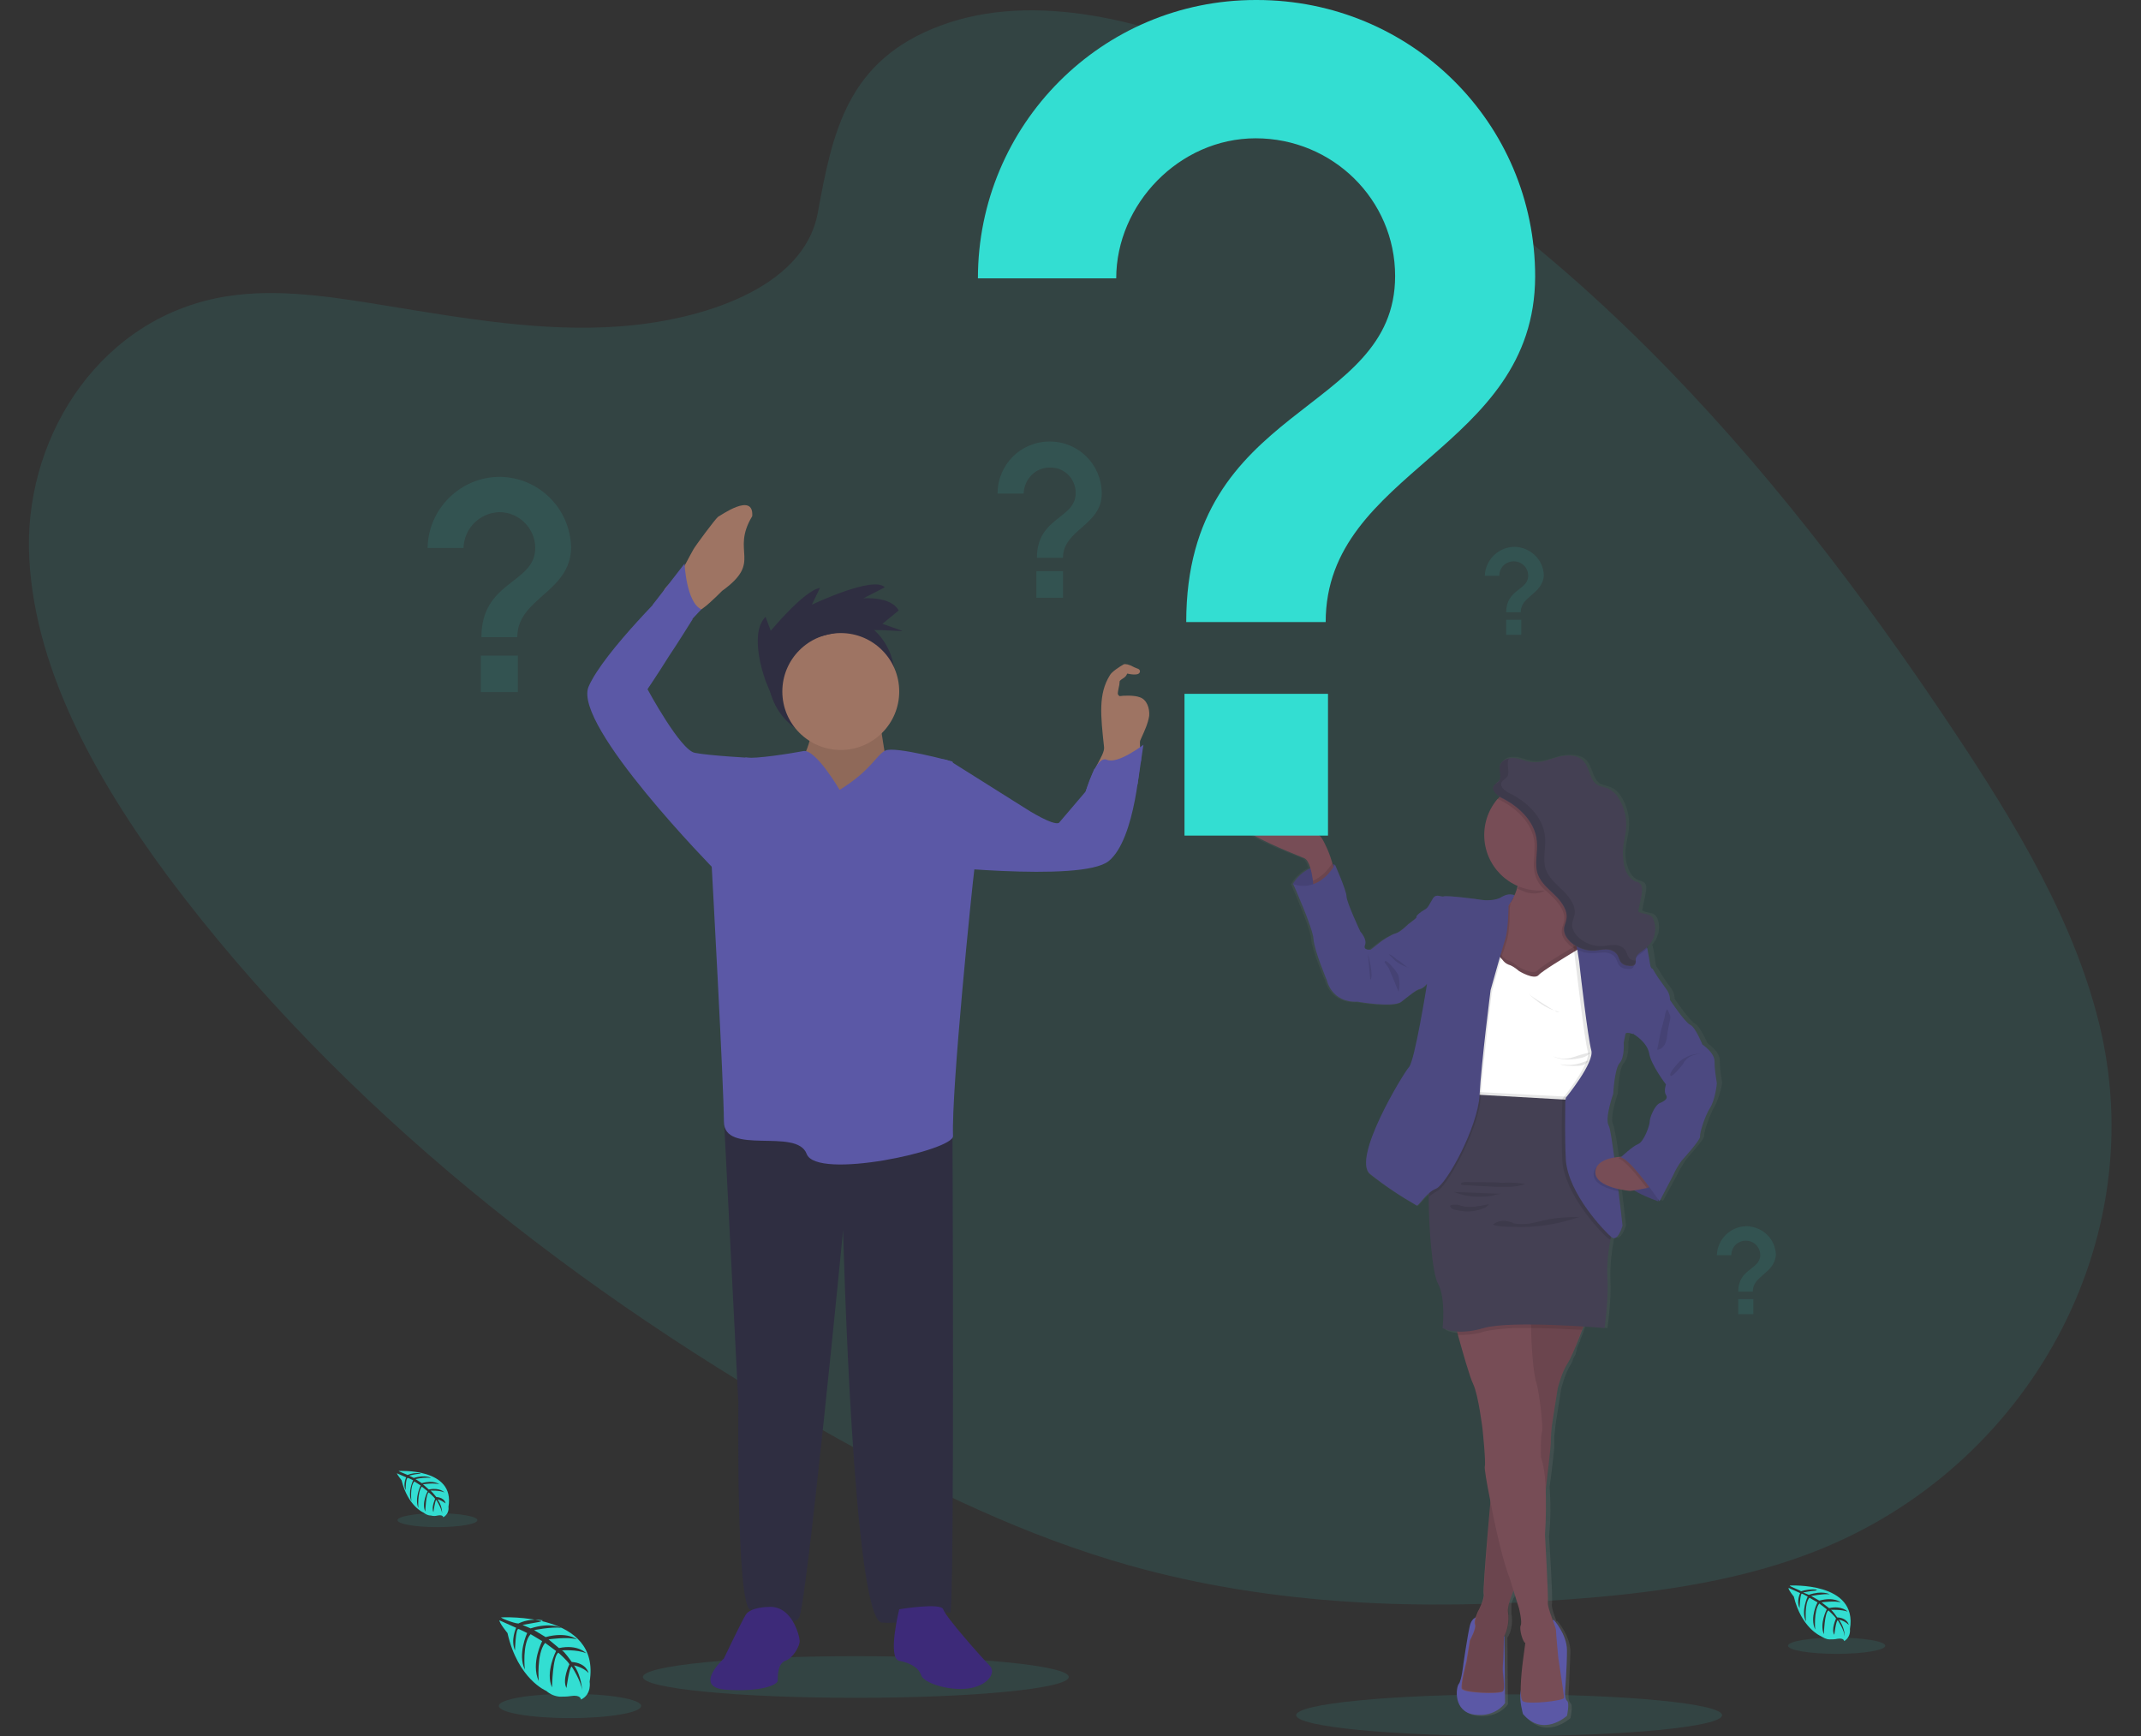 <?xml version="1.0" encoding="utf-8"?>
<!-- Generator: Adobe Illustrator 24.1.2, SVG Export Plug-In . SVG Version: 6.00 Build 0)  -->
<svg version="1.1" id="_x38_69a981d-5394-490d-9104-6940aaebaf2b"
	 xmlns="http://www.w3.org/2000/svg" xmlns:xlink="http://www.w3.org/1999/xlink" x="0px" y="0px" viewBox="0 0 370 300"
	 style="enable-background:new 0 0 370 300;" xml:space="preserve">
<rect x="0" y="0" width="370" height="300" fill="#333333" stroke="none"/>
<style type="text/css">
	.st0{opacity:0.1;fill:#33DED2;enable-background:new    ;}
	.st1{fill:#33DED2;}
	.st2{fill:url(#SVGID_1_);}
	.st3{fill:#4C4981;}
	.st4{opacity:0.1;enable-background:new    ;}
	.st5{fill:#774D56;}
	.st6{fill:#5B58A6;}
	.st7{fill:#FFFFFF;}
	.st8{fill:#444053;}
	.st9{fill:#2F2E41;}
	.st10{fill:#3D2A79;}
	.st11{fill:#9E7463;}
</style>
<ellipse class="st0" cx="147.9" cy="289.8" rx="36.8" ry="3.6"/>
<ellipse class="st0" cx="260.8" cy="296.4" rx="36.8" ry="3.6"/>
<path class="st0" d="M162.6,4.4c16.2-6,35.9-0.8,52.7,6.7c52.9,23.7,91.4,68.8,122,114.7c11.1,16.6,21.6,34,25.8,52.5
	c8.5,37.8-13.7,76.8-51.3,90.5c-12.8,4.7-26.9,6.6-40.9,7.6c-25,1.9-50.9,1.1-75.8-5.9c-17.7-5-34.5-13.1-50.5-22
	c-44.8-24.9-85.8-57.3-115.4-96.8C16.3,134.3,5.4,114.7,5,94.7c-0.3-20,12.7-40.1,34.2-43.5c8.9-1.4,18.2,0.1,27.4,1.6
	c13.5,2.2,27.1,4.6,40.5,3.6c13.8-1,31.7-6.4,34.2-19.5C143.9,22.7,146.4,10.4,162.6,4.4z"/>
<path class="st1" d="M86.6,279.5c0,0,17.3-1,15.3,11.1c0,0,0.4,2.2-1.5,3.1c0,0,0-0.9-1.8-0.6c-0.6,0.1-1.3,0.1-1.9,0.1
	c-0.9-0.1-1.6-0.4-2.3-1l0,0c0,0-4.9-2-6.7-10c0,0-1.4-1.7-1.4-2.2l2.9,1.3c0,0-1,2.1-0.2,3.9c0,0,0.1-3.8,0.6-3.7
	c0.1,0,1.5,0.7,1.5,0.7s-1.7,3.7-0.4,6.3c0,0-0.5-4.5,1-6.1l2,1.2c0,0-2,3.8-0.6,6.9c0,0-0.4-4.7,1.1-6.6l1.9,1.4
	c0,0-1.9,3.7-0.7,6.3c0,0,0.1-5.5,1.1-6c0,0,1.6,1.4,1.9,2c0,0-1.3,2.7-0.5,4.1c0,0,0.5-3.7,0.9-3.7c0,0,1.6,2.4,1.8,4.1
	c0,0-0.1-2.5-1.4-4.3c0,0,1.6,0.3,2.5,1.3c0,0-0.3-1.7-2.9-1.9c0,0-1.3-1.9-1.7-2c0,0,2.6-0.2,4.2,0.5c0,0-1.4-1.6-4.7-0.9l-1.8-1.5
	c0,0,3.4-0.5,4.9,0c0,0-1.7-1.4-5.4-0.4l-2-1.2c0,0,2.9-0.6,4.7-0.4c0,0-1.9-1-5.3,0.1l-1.4-0.6c0,0,2.2-0.4,2.8-0.5
	c0.6-0.1,0.7-0.3,0.7-0.3c-1.4-0.2-2.8-0.1-4.1,0.5C89.6,280.8,86.6,279.7,86.6,279.5z"/>
<ellipse class="st0" cx="98.5" cy="294.8" rx="12.3" ry="2.1"/>
<path class="st1" d="M68.9,254.2c0,0,9.8-0.6,8.6,6.2c0.1,0.7-0.2,1.4-0.9,1.8c0,0,0-0.5-1-0.3c-0.4,0.1-0.7,0.1-1.1,0
	c-0.5,0-0.9-0.2-1.3-0.5l0,0c0,0-2.7-1.1-3.8-5.6c0,0-0.8-1-0.8-1.2l1.6,0.7c0,0-0.6,1.2-0.1,2.2c0,0,0-2.2,0.4-2.1
	c0.1,0,0.9,0.4,0.9,0.4s-1,2.1-0.3,3.6c0,0-0.3-2.5,0.5-3.4l1.1,0.7c0,0-1.1,2.2-0.4,3.9c0,0-0.2-2.7,0.6-3.7l1,0.8
	c0,0-1.1,2.1-0.4,3.5c0,0,0.1-3.1,0.6-3.3c0,0,0.9,0.8,1.1,1.1c0,0-0.7,1.5-0.3,2.3c0,0,0.3-2.1,0.5-2.1c0,0,0.9,1.4,1,2.3
	c0-0.9-0.3-1.7-0.8-2.4c0.5,0.1,1,0.4,1.4,0.7c0,0-0.1-1-1.6-1.1c0,0-0.8-1-1-1.1c0,0,1.5-0.1,2.4,0.3c0,0-0.8-0.9-2.7-0.5l-1-0.9
	c0,0,1.9-0.3,2.8,0c0,0-0.9-0.8-3-0.2l-1.1-0.7c0.9-0.2,1.8-0.3,2.7-0.2c0,0-1-0.6-3,0l-0.8-0.4c0,0,1.2-0.3,1.6-0.3
	c0.4,0,0.4-0.1,0.4-0.1c-0.8-0.1-1.6,0-2.3,0.3C70.6,254.9,68.9,254.3,68.9,254.2z"/>
<ellipse class="st0" cx="75.6" cy="262.7" rx="6.9" ry="1.2"/>
<path class="st1" d="M309.3,274c0,0,11.8-0.7,10.4,7.5c0.1,0.9-0.3,1.7-1,2.1c0,0,0-0.6-1.2-0.4c-0.4,0.1-0.9,0.1-1.3,0.1
	c-0.6,0-1.1-0.3-1.6-0.6l0,0c0,0-3.3-1.4-4.6-6.8c0,0-1-1.2-0.9-1.5l2,0.9c0,0-0.7,1.4-0.1,2.6c0,0,0.1-2.6,0.4-2.5
	c0.1,0,1,0.5,1,0.5s-1.2,2.5-0.3,4.3c0,0-0.3-3.1,0.6-4.1l1.4,0.8c0,0-1.4,2.6-0.4,4.7c0,0-0.3-3.2,0.7-4.5l1.3,1
	c0,0-1.3,2.5-0.5,4.3c0,0,0.1-3.8,0.8-4.1c0,0,1.1,1,1.3,1.4c0,0-0.9,1.9-0.3,2.8c0,0,0.3-2.5,0.6-2.5c0,0,1.1,1.6,1.2,2.8
	c0-1-0.4-2.1-1-2.9c0.6,0.1,1.2,0.4,1.7,0.9c0,0-0.2-1.2-2-1.3c0,0-0.9-1.3-1.1-1.3c0,0,1.8-0.1,2.9,0.3c0,0-1-1.1-3.2-0.6l-1.3-1
	c0,0,2.3-0.3,3.3,0c0,0-1.1-1-3.7-0.3l-1.4-0.8c0,0,2-0.4,3.2-0.3c0,0-1.3-0.7-3.6,0.1l-1-0.4c0,0,1.5-0.3,1.9-0.3s0.5-0.2,0.5-0.2
	c-0.9-0.1-1.9,0-2.8,0.3C311.4,274.9,309.3,274.2,309.3,274z"/>
<ellipse class="st0" cx="317.4" cy="284.4" rx="8.4" ry="1.4"/>
<linearGradient id="SVGID_1_" gradientUnits="userSpaceOnUse" x1="353.029" y1="550.183" x2="353.029" y2="718.131" gradientTransform="matrix(1 0 0 -1 -98.04 848.39)">
	<stop  offset="0" style="stop-color:#808080;stop-opacity:0.25"/>
	<stop  offset="0.54" style="stop-color:#808080;stop-opacity:0.12"/>
	<stop  offset="1" style="stop-color:#808080;stop-opacity:0.1"/>
</linearGradient>
<path class="st2" d="M297.6,187c-0.2-1.3-0.4-2.5-0.4-3.8c0-1.5-2.1-2.9-2.1-2.9s-1.3-3-2.2-3.4c-0.9-0.5-3.5-4.3-3.5-4.3
	c0-0.8-0.3-1.5-0.8-2.1c-0.8-1-1.5-2.2-2.2-3.3l0,0c-0.4-0.4-0.2-0.8-0.7-3.3c0-0.1-0.1-0.3-0.1-0.4c0-0.1,0-0.1-0.1-0.2
	c1.1-1.2,1.5-2.9,1-4.4c-0.1-0.3-0.3-0.6-0.5-0.8c-0.6-0.5-1.6-0.3-2.2-0.8l0.6-2.9c0.1-0.7,0.3-1.6-0.4-2c-0.3-0.1-0.5-0.2-0.8-0.3
	c-1.1-0.4-1.7-1.5-2-2.6c-0.3-1-0.4-2.2-0.2-3.2c0.1-1,0.4-2,0.5-3.1c0.2-1.9-0.3-3.9-1.3-5.5c-0.4-0.7-1-1.3-1.7-1.6
	c-0.6-0.3-1.4-0.4-2-0.7c-1.3-0.9-1.3-2.9-2.3-4s-2.9-1.1-4.5-0.8c-1.5,0.4-3.1,1.1-4.7,0.9c-1-0.1-2-0.6-3-0.7c-0.3,0-0.6,0-0.9,0
	v0c-0.8,0.1-1.5,0.6-1.6,1.3c0,0.2-0.1,0.4,0,0.5c0,0.4,0.1,0.9,0.1,1.3c0,0.3-0.1,0.6-0.3,0.9c-0.2,0.2-0.5,0.3-0.7,0.6
	c-0.2,0.2-0.3,0.4-0.3,0.6c0,0.6,0.8,1.2,1.3,1.5h0c-0.1,0.1-0.3,0.3-0.4,0.5c-1.5,1.7-2.4,3.9-2.4,6.3c0,3.8,2.3,7.2,5.8,8.7
	l-0.1,0.3c-0.1,0.5-0.3,0.9-0.5,1.4c-0.8-0.3-1.6-0.1-2.3,0.3c-1,0.7-3,0.6-3.5,0.5c-0.5-0.1-6.1-0.8-6.6-0.6
	c-0.5,0.2-1.3-0.6-1.9,0.4s-0.9,1.6-1.4,1.9s-1.6,1.1-1.5,1.3c0.1,0.1-1.5,1.2-1.5,1.2s-1.4,1.4-2.2,1.6c-0.8,0.2-2.5,1.3-2.5,1.3
	l-2,1.5c0,0-1.5,0.2-1-0.8c0.5-1-0.8-2.3-0.8-2.3s-2.5-5.1-2.5-6.1s-2-5.5-2-5.5l-0.3,0l-0.1-0.4c-0.4-1.1-0.9-2.4-1.3-3.1
	c-0.7-1.4-1.1-1.6-1.1-1.6s-8.6-6.5-14.2-4.5c-5.6,2,10.2,7.9,11.7,8.5c0.5,0.2,0.9,0.9,1.1,1.7c-1.3,0.6-2.3,1.6-3,2.8
	c0,0,3.4,7.6,3.5,9.5c0.1,1.9,2.4,7.2,2.4,7.2s0.9,3.9,5.4,3.7c0,0,6.3,1.1,7.7,0s2.6-2.1,3.3-2.2c0.5-0.2,0.9-0.5,1.3-0.9
	c0,0-2.1,13.2-3.1,14.3c-1,1.1-10.1,16-6.8,18.6c2.6,2,5.3,3.8,8.1,5.4c0.3,0.1,1.1-1.3,2.3-2.2c0,0.3,0,0.5,0,0.8
	c0,5.3,0.7,13.3,1.7,15.1c1.4,2.6,0.9,7.7,0.9,7.7c0.8,0.4,1.6,0.5,2.4,0.6c0,0.2,0.1,0.4,0.1,0.5c0.8,3,2,7.6,2.7,8.8
	c1,1.9,1.7,7.7,1.7,7.7s0.6,5.7,0.4,6.6c-0.1,0.3,0.3,2.7,0.9,5.7l0,0c-0.4,4.1-1,12-1.1,14.9l0,0c0,0.1,0,0.1,0,0.1v0
	c0,0,0,0.1,0,0.1c0,0.1,0,0.1,0,0.2l0,0c0,0.2,0,0.4,0,0.5c0,0.3,0,0.5-0.1,0.8c-0.3,0.8-0.6,1.6-1,2.3c-0.2,0.4-0.3,0.7-0.4,1.1
	c-0.4,0.1-0.8,0.5-1,1.5c-0.4,1.7-1.1,6.5-1.1,6.5s-0.3,2.9-0.8,3.5s-1.1,4.8,2.7,5.3c3.8,0.5,5.4-2,5.4-2l-0.1-11.5v0
	c0.1-0.1,0.1-0.2,0.2-0.3v0c0-0.1,0.1-0.1,0.1-0.2l0-0.1l0.1-0.1v0c0.4-1.1,0.5-2.3,0.3-3.4v-0.1v-0.1c0,0,0-0.1,0-0.1V278
	c0,0,0,0,0-0.1c0-0.1,0-0.1,0-0.3c0-0.1,0,0,0,0l0-0.1v-0.1c0,0,0-0.1,0-0.1v0c0-0.2,0.1-0.4,0.1-0.5v0l0.1-0.2l0,0
	c0.1-0.2,0.1-0.4,0.2-0.5v0.1c0-0.1,0-0.1,0.1-0.2v0c0.1-0.2,0.1-0.4,0.2-0.5v0l0.1-0.1v0l0.1-0.3l0,0l1,3.2c0,0,0.6,2.4,0.3,3
	c-0.3,0.6,0.4,2.9,0.8,3l-0.4,3c-0.2,1.6-0.4,3.3-0.4,4.9c0,0.2-0.1,0.4-0.1,0.5c-0.3,1.5,0.4,3.9,0.4,3.9c3.5,4.2,7.7,0.3,7.7,0.3
	s0.5-2.2,0-2.6s-0.3-2-0.3-2s0.2-3.9,0.3-6.8c0-2.9-2.3-5.4-2.3-5.4l-0.1,0.1c-0.4-1.1-0.9-2.4-0.8-3c0.2-1-0.5-11.7-0.5-11.7
	c0.3-2.9,0.3-5.7,0.1-8.6l0,0c0.1-0.5,0.1-1,0.2-1.4c0.3-2.3,0.5-4.3,0.6-5.3l0,0v-0.1c0-0.3,0-0.5,0-0.6c0-0.4,0-0.8,0-1.2
	c0.1-1.2,0.3-2.6,0.3-2.6l0.9-5.7c0,0,0.7-2.8,1.7-4.3l0.1-0.2l0,0c0-0.1,0.1-0.1,0.1-0.2v0c0-0.1,0.1-0.1,0.1-0.3v0
	c0.1-0.3,0.3-0.6,0.5-1c0,0,0-0.1,0-0.1l0.1-0.3c0,0,0-0.1,0-0.1s0.1-0.2,0.1-0.3c0,0,0-0.1,0-0.1c0-0.1,0.1-0.2,0.1-0.3l0.1-0.2
	c0-0.1,0.1-0.2,0.1-0.3l0.1-0.2c0-0.1,0-0.1,0.1-0.2l0.1-0.3c0,0,0-0.1,0-0.1c0.3-0.6,0.5-1.3,0.7-1.8l0,0c0.1-0.2,0.1-0.4,0.2-0.5
	c2.3,0.1,3.8,0.3,3.8,0.3s0.7-5.1,0.5-8.5c-0.1-2.3,0.3-5.2,0.6-6.8c0-0.2,0.1-0.3,0.1-0.5l0.1,0c1.1,0.9,1.9-2,1.9-2
	s-0.3-2.7-0.7-6l0-0.3c0.6,0.1,1.3,0.3,1.9,0.3c0,0,0.4,0,0.9-0.1c1.4,0.8,2.8,1.4,4.3,1.9l2.4-4.4c0.4-0.9,1-1.8,1.5-2.6
	c0.7-0.9,3.3-3.7,3.2-4.2c-0.1-0.5,0.9-3.5,1.7-4.9C297.1,189.9,297.7,187.2,297.6,187z M287.7,190.3c-0.9,0.4-1.8,2.6-1.9,3.3
	s-1,3.5-2,3.9c-0.9,0.3-2.8,2-3,2.3c-0.3,0-0.6,0.1-1,0.1c-0.4-2.8-0.8-5.1-1-5.5c-0.7-1.3,0.8-5.5,0.8-5.5s0.1-4.3,1.1-5.3
	c0.9-1,0.7-3.5,0.7-3.5s0.2-1,0.3-1.5c0.1-0.5,1.3,0,1.3,0l0,0c0,0,2.4,1.3,2.8,3.3c0.4,2,3,5.4,3,5.4s-0.4,1.2,0,1.8
	S288.7,189.9,287.7,190.3z"/>
<path class="st3" d="M223.4,152.8c1.5-2.5,4.3-3.8,7.2-3.4v5.1h-3.1l-2.4-0.6L223.4,152.8z"/>
<path class="st4" d="M223.4,152.8c1.5-2.5,4.3-3.8,7.2-3.4v5.1h-3.1l-2.4-0.6L223.4,152.8z"/>
<path class="st5" d="M230.8,150.8l-3.8,2.7c0,0,0-0.5-0.1-1.3c-0.2-1.4-0.6-3.5-1.5-3.9c-1.4-0.6-17-6.5-11.5-8.5
	c5.5-2,14,4.5,14,4.5s0.4,0.1,1.1,1.6c0.4,0.8,0.9,2,1.2,3.1C230.5,150,230.8,150.8,230.8,150.8z"/>
<polygon class="st3" points="261.3,154.9 261.7,154.7 262.9,156.1 261.9,158.2 260.2,157.5 260.6,155.8 "/>
<path class="st6" d="M255.5,279.4c0,0-1.1-0.1-1.5,1.6c-0.4,1.7-1.1,6.5-1.1,6.5s-0.3,2.9-0.8,3.5s-1,4.8,2.7,5.3
	c3.7,0.5,5.3-2,5.3-2l-0.1-11.5L255.5,279.4z"/>
<path class="st6" d="M268.5,279.9c0,0,2.3,2.5,2.3,5.3c0,2.8-0.3,6.7-0.3,6.7s-0.2,1.6,0.3,2c0.5,0.4,0,2.6,0,2.6s-4.1,3.8-7.6-0.3
	c0,0-0.7-2.4-0.4-3.9c0.3-1.5,1.1-8.4,1.1-8.4L268.5,279.9z"/>
<path class="st5" d="M274.3,227.5c0,0-2.4,6.6-3.4,8.1c-1,1.5-1.7,4.3-1.7,4.3l-0.9,5.7c-0.2,1.3-0.3,2.5-0.3,3.8
	c0,1.3-2.3,19.8-2.3,19.8l-3.7,4.7c0,0-1.6,3.3-1.4,4.7c0.3,1.4-0.2,3.5-0.7,4.2c0,0-0.1,4.3-0.2,5.3s0.5,3.7,0,4.2
	s-6.9,0.3-7.1-0.5c-0.2-0.8,0.8-4.6,0.8-4.6l0.6-3.7c0,0,1.1-2,0.9-2.7c-0.3-0.7,0.5-2.2,0.5-2.3c0.1-0.1,1.2-2.3,1-3.1
	c-0.2-0.8,1.4-18.5,1.4-18.5l4.5-31.7L274.3,227.5z"/>
<path class="st4" d="M274.3,227.5c0,0-0.4,1-0.9,2.3c-0.8,2.1-1.9,4.9-2.5,5.8c-1,1.5-1.7,4.3-1.7,4.3l-0.9,5.7
	c-0.2,1.3-0.3,2.5-0.3,3.8c0,0.5-0.3,3.7-0.8,7.4c-0.6,5.6-1.5,12.4-1.5,12.4l-3.7,4.7c0,0-0.2,0.4-0.4,0.9
	c-0.5,1.1-1.1,2.8-0.9,3.7c0.3,1.4-0.2,3.5-0.7,4.2c0,0-0.1,4.3-0.2,5.3s0.5,3.7,0,4.2c-0.5,0.5-6.9,0.3-7.1-0.5
	c-0.2-0.8,0.8-4.6,0.8-4.6l0.6-3.7c0,0,1.1-2,0.9-2.7s0.5-2.2,0.5-2.3c0.1-0.1,1.2-2.3,1-3.1c-0.2-0.6,0.7-11,1.1-16
	c0.1-1.5,0.2-2.5,0.2-2.5l3.9-27.3l0.3-2.2l0.3-2.2L274.3,227.5z"/>
<path class="st5" d="M270.3,293.4c0,0.5-6.2,1.2-7.1,0.6c-0.9-0.5,0-7.1,0-7.1l0.4-3c-0.4,0-1.1-2.4-0.8-3s-0.3-3-0.3-3l-1-3.2
	l-0.6-2c-1-2.3-2.5-8.7-3.4-13.6c-0.6-3-1-5.4-0.9-5.7c0.2-0.8-0.4-6.5-0.4-6.5s-0.7-5.8-1.6-7.7c-0.6-1.2-1.9-5.8-2.7-8.7
	c-0.4-1.5-0.7-2.6-0.7-2.6s6.6-0.5,10.6-0.8c1.9-0.1,3.2-0.1,3,0c-0.2,0.1-0.2,1-0.2,2.1c0,3,0.4,8.3,0.9,9.7c0.6,2,1.2,7.9,1,8.5
	c-0.3,0.6-0.2,4.4-0.2,4.4c0.5,1.5,0.7,3.2,0.8,4.8c0.1,2.9,0.1,5.7-0.1,8.6c0,0,0.6,10.6,0.5,11.7s1.4,4.2,1.4,4.8s0.4,4.8,0.4,4.8
	S270.3,293,270.3,293.4z"/>
<path class="st5" d="M273.8,165.4l-0.8,0.8l-0.5,0.5l-2.9,3.1l-7.4,0.8l-3.9-1l-1-0.3c0,0,0-2,0.2-4.3c0.3-3,0.9-6.7,2.3-7.7
	c0.7-0.6,1.3-1.3,1.7-2.1c0.3-0.6,0.5-1.1,0.7-1.8c0-0.1,0-0.1,0.1-0.3c0.3-1.1,0.5-2.2,0.7-3.3c0,0,0.9-0.5,2.3-1.1
	c3.4-1.6,9.4-3.8,7.3,1.1c-0.3,0.7-0.6,1.5-0.8,2.2c0,0.1-0.1,0.2-0.1,0.3c-0.7,2.8-0.3,4.4,0.3,5.3l0,0c0.1,0.1,0.2,0.3,0.3,0.5
	c0.1,0.2,0.3,0.4,0.5,0.5l0.9,5.4l0.1,0.5L273.8,165.4z"/>
<path class="st4" d="M272.6,150.1C272.2,151.1,272.7,149.4,272.6,150.1c-1.6,1.1-5.2,4.3-7.3,4.3c-1.4,0-1.8-0.3-3-0.8
	c0.4-1.1,0.6-2.3,0.8-3.5C263,150.1,275.4,143.3,272.6,150.1z"/>
<path class="st5" d="M275.7,144.4c0,4.9-3.7,9-8.6,9.5c-0.3,0-0.6,0-1,0c-5.3,0-9.6-4.3-9.6-9.6c0-5.3,4.3-9.6,9.6-9.6
	C271.4,134.8,275.7,139.1,275.7,144.4L275.7,144.4z"/>
<path class="st4" d="M277.1,186.7l-1.4,3.5c0,0-1.1,0-2.8,0.1c-5.8,0.2-18.7,0.4-19.3-1.1c-0.1-0.4-0.2-0.8-0.2-1.2
	c-0.1-2.3,1-5.8,1-5.8s0.6-7,0.6-7.3c0-0.3-0.5-5.2-0.5-5.2l1-3.9l2.9-2.1c0,0,1.3,2,2.1,2.2c0.8,0.2,1.8,1.1,1.8,1.1
	s2.6,1.6,3.4,0.7c0.8-0.9,7.3-4.7,7.3-4.7l3.4,3.8L277.1,186.7z"/>
<path class="st7" d="M277.1,187.3l-1.4,3.5c0,0-1.1,0-2.8,0.1h-0.2c-0.8,0-1.6,0-2.5,0.1c-4.6,0.1-11,0.1-14.3-0.4
	c-1.3-0.2-2.1-0.4-2.2-0.8c-0.1-0.2-0.1-0.4-0.1-0.6c0-0.2,0-0.4,0-0.5c-0.1-2.3,1-5.8,1-5.8s0.6-7,0.6-7.3s-0.5-5.2-0.5-5.2l1-3.9
	l2-1.4l0.9-0.6c0.3,0.5,0.6,0.9,1,1.3c0.3,0.4,0.6,0.7,1.1,0.9c0.8,0.2,1.8,1.1,1.8,1.1s2.6,1.6,3.4,0.7c0.6-0.7,4.6-3.1,6.4-4.2
	c0.6-0.4,0.9-0.5,0.9-0.5l0.5,0.5l3,3.3L277.1,187.3z"/>
<path class="st4" d="M230.8,150.8l-3.8,2.7c0,0,0-0.5-0.1-1.3c1.9-0.8,3-2.5,3.4-3.1C230.5,150,230.8,150.8,230.8,150.8z"/>
<path class="st3" d="M244.2,159.9l-0.8-0.2c0,0-1.4,1.4-2.2,1.6c-0.8,0.2-2.4,1.3-2.4,1.3l-1.9,1.5c0,0-1.4,0.2-1-0.8
	c0.4-1-0.8-2.3-0.8-2.3s-2.4-5.1-2.4-6.1s-2-5.5-2-5.5s-2.5,4.9-7.2,3.4c0,0,3.4,7.6,3.5,9.5c0.1,1.9,2.3,7.1,2.3,7.1
	s0.8,3.9,5.3,3.7c0,0,6.2,1.1,7.6,0c1.4-1.1,2.6-2.1,3.2-2.2c0.6-0.1,1.2-0.9,1.2-0.9v-5.2L244.2,159.9z"/>
<path class="st4" d="M236.4,164.8c0,0,1.1,4.1,0.4,4.5L236.4,164.8z"/>
<path class="st4" d="M272.8,190.9c-5.8,0.2-18.7,0.4-19.3-1.1c-0.1-0.4-0.2-0.8-0.2-1.2l19.1,1L272.8,190.9z"/>
<path class="st4" d="M274.3,227.5c0,0-0.4,1-0.9,2.3c-2.4-0.1-5.6-0.3-8.7-0.3c-1.1,0-2.1,0-3.1,0c-2.1,0.1-3.9,0.3-5.1,0.6
	c-1.5,0.5-3,0.6-4.6,0.6c-0.4-1.5-0.7-2.6-0.7-2.6s6.6-0.5,10.6-0.8l0.3-2.2L274.3,227.5z"/>
<path class="st8" d="M279.4,211.4l-0.8,1.6c0,0-0.1,0.5-0.3,1.2c-0.3,1.6-0.7,4.5-0.5,6.8c0.2,3.4-0.5,8.5-0.5,8.5s-16.1-1.4-20.9,0
	c-4.7,1.4-7.1,0-7.1,0s0.6-5.1-0.8-7.7c-1-1.8-1.6-9.8-1.6-15.1c0-2.4,0.1-4.3,0.4-4.6c1-1.2,5.1-13,5.1-13l0.9,0l2.5,0.1l14.3,0.8
	l2.3,0.1l0.3,0.7L279.4,211.4z"/>
<path class="st3" d="M286.5,206.2l0.1,1.4c0,0-7.1-2.3-6.7-5.1c0.4-2.8,0-2.5,0-2.5l5.7,0.5L286.5,206.2z"/>
<path class="st4" d="M286.5,206.2l0.1,1.4c0,0-7.1-2.3-6.7-5.1c0.4-2.8,0-2.5,0-2.5l5.7,0.5L286.5,206.2z"/>
<path class="st4" d="M241.1,166c0.7,0.6,1.6,1,2.5,1.3c-0.3-0.1-0.5-0.2-0.7-0.4c-0.5-0.4-1-0.8-1.5-1.1c-0.4-0.3-0.9-0.8-1.4-0.9
	C240.3,165.2,240.7,165.6,241.1,166z"/>
<path class="st4" d="M241.2,167.8c0.2,0.3,0.4,0.5,0.5,0.9c0.2,0.9,0.2,1.8,0,2.7l-1.1-2.7c-0.2-0.5-0.4-0.9-0.6-1.4
	c-0.1-0.2-0.8-1-0.7-1.1C239.5,165.6,241,167.5,241.2,167.8z"/>
<path class="st4" d="M272.8,182.9c0.8-0.1,1.5-0.4,2.1-1c-1.2,0.1-2.3,0.6-3.4,0.9c-1.1,0.3-2.2,0.1-3.2-0.3
	C269.6,183.2,271.4,183.2,272.8,182.9z"/>
<path class="st4" d="M269.5,174.9c-0.2,0-0.4,0-0.6-0.1c-0.9-0.5-1.7-1-2.6-1.6c-0.8-0.5-1.8-1.1-2.5-1.8
	C265.5,173,267.1,174.3,269.5,174.9z"/>
<path class="st4" d="M272,184.2c0.5,0,0.9,0,1.4-0.1c0.5-0.1,0.9-0.4,1.1-0.8c-0.2,0-0.3,0-0.5,0.1c-1.4,0.6-2.9,0.8-4.4,0.5
	C270.3,184.2,271.2,184.2,272,184.2z"/>
<path class="st4" d="M263.6,204.6c-0.9,0.3-1.9,0.5-2.8,0.5c-0.8,0-1.5,0-2.2,0l-3.6-0.2l-1.8-0.1c-0.2,0-1.1,0-0.6-0.4
	c0.2-0.2,1.4-0.1,1.7-0.1c0.6,0,1.2,0,1.8,0c1.2,0,2.4,0,3.5,0.1C261,204.3,262.3,204.4,263.6,204.6z"/>
<path class="st4" d="M259.5,206.3c-0.6,0-1.4,0.3-2,0.4c-0.7,0.1-1.4,0.1-2.1,0.1c-1.4,0-2.8-0.3-4.1-0.8
	C254,206.1,256.8,206.2,259.5,206.3z"/>
<path class="st4" d="M251.8,208.2c0.3,0,0.5,0.1,0.8,0.2c1.5,0.4,3.1,0,4.7-0.3c-0.4,0.6-1.1,0.8-1.8,1c-1.1,0.3-2.3,0.3-3.4,0.1
	c-0.4-0.1-1.3-0.2-1.4-0.6C250.3,208.1,251.5,208.2,251.8,208.2z"/>
<path class="st4" d="M260.3,211c0.5,0.1,0.9,0.2,1.3,0.4c1.7,0.4,3.5-0.1,5.2-0.5c2-0.5,4.2-0.6,6.3-0.6c-0.4,0-1,0.3-1.4,0.4
	c-0.5,0.1-1,0.3-1.5,0.4c-1,0.3-1.9,0.4-2.9,0.6c-2,0.3-4,0.4-6,0.3c-0.9,0-2.5,0-3.3-0.4C258.7,211.1,259.5,210.9,260.3,211z"/>
<path class="st4" d="M260.9,157c0,0,0.1,4.1-0.6,5.9c-0.2,0.6-0.5,1.6-0.9,2.8c-0.4,1.3-0.8,2.8-1.1,3.9c-0.3,1.1-0.5,1.9-0.5,1.9
	s-1.5,12-1.9,17.8c0,0.1,0,0.2,0,0.3c0,0.3-0.1,0.6-0.1,1c-0.9,5.7-5.8,14.5-7.4,15.2c-0.5,0.3-1,0.6-1.4,1c0-2.4,0.1-4.3,0.4-4.6
	c1-1.2,5.1-13,5.1-13l0.9,0c0-0.2,0-0.4,0-0.5c-0.1-2.3,1-5.8,1-5.8s0.6-7,0.6-7.3c0-0.3-0.5-5.2-0.5-5.2l1-3.9l2-1.4
	c0.3-3,0.9-6.7,2.3-7.7c0.7-0.6,1.3-1.3,1.7-2.1c0.3,0-0.3-0.2-0.3-0.2L260.9,157z"/>
<path class="st3" d="M261.7,154.7c-0.8-0.3-1.5-0.1-2.2,0.3c-1,0.7-3,0.6-3.5,0.5c-0.5-0.1-6-0.8-6.5-0.6c-0.4,0.2-1.3-0.6-1.9,0.4
	c-0.6,1-0.8,1.6-1.4,1.9c-0.6,0.3-1.6,1.1-1.4,1.3c0.1,0.1-1.4,1.2-1.4,1.2l3.2,10.4c0,0-2.1,13.2-3.1,14.3s-10,15.9-6.7,18.5
	c2.5,2,5.2,3.8,8,5.4c0.4,0.2,1.6-2.2,3.4-2.9c1.8-0.8,7.2-10.6,7.5-16.2c0.3-5.6,1.9-18.1,1.9-18.1s1.9-6.8,2.5-8.7
	c0.6-1.8,0.6-5.9,0.6-5.9L261.7,154.7z"/>
<path class="st4" d="M279.4,211.4l-0.8,1.6c0,0-0.1,0.5-0.3,1.2c-0.1,0-0.3-0.1-0.4-0.2c-1.1-0.9-7.5-7.5-7.9-13.4
	c-0.2-4.3-0.1-8.1,0-9.8c0-0.5,0-0.8,0-0.9l0,0c0,0,5-6.1,4.4-8.2c-0.6-2.2-1.9-13.6-1.9-13.6l-0.2-1.5l-0.3-2.5l-0.8-6.2l0.8,0.2
	c0.1,0.2,0.3,0.4,0.5,0.5l0.9,5.4l3,3.3l0.5,19.9l-1.4,3.5c0,0-1.1,0-2.8,0.1h-0.2L279.4,211.4z"/>
<path class="st3" d="M282.2,178.7c0,0-1.2-0.5-1.3,0c-0.1,0.5-0.3,1.5-0.3,1.5s0.2,2.5-0.7,3.5c-0.9,1-1.1,5.3-1.1,5.3
	s-1.5,4.2-0.8,5.5c0.3,0.5,0.6,2.9,1,5.7c0.3,1.8,0.5,3.8,0.7,5.6c0.4,3.3,0.7,6,0.7,6s-0.8,2.9-1.9,2s-7.5-7.5-7.9-13.4
	c-0.2-4.1-0.1-7.7-0.1-9.5c0-0.8,0.1-1.2,0.1-1.2s5-6.1,4.4-8.2c-0.6-2.2-1.9-13.6-1.9-13.6l-0.2-1.8l-0.3-1.9l-0.1-0.4l-0.8-6.1
	l0,0c0.1,0,5.1,1.1,5.7,1.8c0.6,0.6,4.7,1.6,4.7,1.6c1.2,0.3,2.2,1.3,2.5,2.5c0,0.1,0.1,0.3,0.1,0.4c0.5,2.5,0.4,2.9,0.7,3.3
	C285.9,167.8,282.2,178.7,282.2,178.7z"/>
<path class="st4" d="M279.8,205.9c-1.8-0.4-4.4-1.2-4.4-3c0.1-1.7,2.1-2.3,3.7-2.5C279.3,202.1,279.6,204,279.8,205.9z"/>
<path class="st5" d="M285.4,204.9c-0.1,0.1-0.4,0.3-0.8,0.4c-1,0.2-1.9,0.4-2.9,0.5c0,0-6.1-0.5-6-3.3c0.1-2,2.8-2.5,4.4-2.6
	c0.4,0,0.7,0,1,0C281.1,199.9,285.6,204.3,285.4,204.9z"/>
<path class="st4" d="M285.4,204.9c-0.1,0.1-0.4,0.3-0.8,0.4c-1.6-2.1-3.8-4.8-4.9-5.1l0.3-0.3c0.4,0,0.7,0,1,0
	C281.1,199.9,285.6,204.3,285.4,204.9z"/>
<path class="st3" d="M283.8,167.1l1.8,0.3c0.6,1.1,1.4,2.2,2.2,3.3c0.5,0.6,0.8,1.3,0.8,2.1c0,0,2.6,3.9,3.5,4.3
	c0.9,0.4,2.1,3.4,2.1,3.4s2.1,1.4,2.1,2.9c0,1.3,0.2,2.5,0.4,3.8c0,0.2-0.3,2.9-1.2,4.3c-0.9,1.4-1.8,4.4-1.7,4.9s-2.4,3.3-3.2,4.2
	c-0.6,0.8-1.1,1.7-1.5,2.6l-2.3,4.4c0,0-4.9-7.2-6.7-7.6c0,0,2-1.9,3-2.3s2-3.2,2-3.9c0-0.7,0.9-2.9,1.8-3.2c0.9-0.4,1.4-0.8,1-1.4
	s0-1.8,0-1.8s-2.6-3.4-2.9-5.4c-0.4-2-2.7-3.3-2.7-3.3l-1.4-3.3L283.8,167.1z"/>
<path class="st4" d="M290.3,183.4c1-0.8,2.2-1.3,3.5-1.3c-0.8,0.1-1.7,0.3-2.3,0.9c-0.3,0.3-0.5,0.5-0.6,0.8
	c-0.2,0.3-1.9,2.4-2.2,2.1C288.3,185.5,290,183.7,290.3,183.4z"/>
<path class="st4" d="M286.4,181.4c0.5,0,1-0.4,1.3-0.9c0.2-0.5,0.4-1,0.4-1.5c0.1-0.9,0.3-1.8,0.5-2.7c0.1-0.4,0.1-0.8-0.1-1.1
	c-0.1-0.3-0.2-0.5-0.4-0.8c-0.3,0.4-0.4,1.2-0.5,1.7c-0.2,0.6-0.3,1.2-0.5,1.8C287,178.2,286.4,181.4,286.4,181.4z"/>
<path class="st4" d="M284.8,163.7c-0.2,0.2-0.4,0.4-0.6,0.6c-0.7,0.6-1.7,1-1.8,1.9c0,0.3,0,0.6-0.1,0.9c-0.2,0.4-0.8,0.4-1.3,0.3
	c-0.4,0-0.8-0.2-1-0.4c-0.5-0.4-0.5-1.1-0.9-1.6c-0.4-0.5-1.1-0.8-1.8-0.8c-0.7,0-1.3,0.1-2,0.1c-0.4,0-0.9,0-1.3-0.1
	c-0.1,0-0.3,0-0.4-0.1c-0.3-0.1-0.6-0.2-0.9-0.3c-0.1-0.1-0.3-0.1-0.4-0.2c-0.5-0.2-0.9-0.5-1.3-0.9c-0.6-0.6-1.2-1.4-1.1-2.3
	c0-0.5,0.3-1,0.4-1.6c0.3-1.5-0.8-3-1.9-4.1c-0.4-0.4-0.9-0.9-1.4-1.3c-0.7-0.6-1.3-1.4-1.6-2.3c-0.3-0.9-0.4-1.9-0.3-2.9
	c0.1-1,0.1-2,0.1-2.9c-0.3-3.5-3.3-6.2-6.3-7.6l-0.1-0.1c3.5-4,9.5-4.4,13.5-0.9s4.4,9.5,0.9,13.5c-0.5,0.5-1,1-1.5,1.4
	c0,0.1-0.1,0.2-0.1,0.3c-0.7,2.8-0.3,4.4,0.3,5.3l0,0c0.1,0,5.1,1.1,5.7,1.8c0.6,0.6,4.7,1.6,4.7,1.6
	C283.5,161.4,284.5,162.4,284.8,163.7z"/>
<path class="st8" d="M258.3,135.6c0.2-0.2,0.5-0.4,0.7-0.6c0.6-0.7,0-1.8,0.2-2.7c0.3-1,1.5-1.4,2.5-1.3c1,0.1,2,0.6,3,0.7
	c1.6,0.2,3.1-0.5,4.6-0.9c1.5-0.4,3.4-0.4,4.4,0.8c1.1,1.2,1,3.2,2.3,4c0.6,0.4,1.4,0.4,2,0.7c0.7,0.4,1.3,0.9,1.7,1.6
	c1,1.6,1.5,3.5,1.3,5.5c-0.1,1-0.4,2-0.5,3.1c-0.1,1.1,0,2.2,0.2,3.2c0.3,1.1,0.9,2.2,1.9,2.6c0.3,0.1,0.5,0.1,0.7,0.3
	c0.6,0.4,0.5,1.3,0.4,2l-0.6,2.9c0.6,0.5,1.6,0.3,2.2,0.8c0.3,0.2,0.4,0.5,0.5,0.8c0.6,1.7,0.1,3.5-1.3,4.7c-0.7,0.6-1.7,1-1.8,1.9
	c0,0.3,0,0.6-0.1,0.9c-0.2,0.4-0.8,0.4-1.3,0.3c-0.4,0-0.8-0.2-1-0.4c-0.5-0.4-0.5-1.1-0.9-1.6c-0.4-0.5-1.1-0.8-1.8-0.8
	c-0.7,0-1.3,0.1-2,0.2c-1.5,0.1-3.1-0.5-4.2-1.5c-0.6-0.6-1.2-1.4-1.1-2.3c0-0.5,0.3-1,0.4-1.6c0.3-1.5-0.8-3-1.9-4.1
	s-2.4-2.1-3-3.6c-0.7-1.8,0-3.9-0.2-5.8c-0.3-3.5-3.3-6.2-6.3-7.6C258.6,137.3,257.5,136.4,258.3,135.6z"/>
<path class="st4" d="M281.7,165.7c-0.5-0.4-0.5-1.1-0.9-1.6c-0.4-0.5-1.1-0.8-1.8-0.8c-0.7,0-1.3,0.1-2,0.2
	c-1.6,0.1-3.1-0.5-4.2-1.5c-0.6-0.6-1.2-1.4-1.1-2.3c0-0.5,0.3-1.1,0.4-1.6c0.3-1.5-0.8-3-1.9-4.1c-1.1-1.1-2.4-2.1-3-3.6
	c-0.7-1.8,0-3.9-0.2-5.8c-0.3-3.5-3.3-6.2-6.3-7.6c-0.7-0.4-1.8-1.2-1-2.1c0.2-0.2,0.5-0.4,0.7-0.6c0.6-0.7,0-1.8,0.2-2.7
	c0-0.2,0.1-0.4,0.2-0.5c-0.8,0.1-1.4,0.6-1.6,1.3c-0.2,0.9,0.4,2-0.2,2.7c-0.2,0.2-0.5,0.3-0.7,0.5c-0.8,0.9,0.4,1.8,1,2.1
	c3,1.5,6,4.1,6.3,7.6c0.2,1.9-0.5,4,0.2,5.8c0.5,1.5,1.9,2.5,3,3.6c1.1,1.1,2.2,2.6,1.9,4.1c-0.1,0.5-0.3,1-0.4,1.6
	c0,0.9,0.5,1.7,1.1,2.3c1.1,1,2.7,1.6,4.2,1.5c0.7,0,1.3-0.2,2-0.2c0.7,0,1.4,0.3,1.8,0.8c0.4,0.5,0.4,1.2,0.9,1.6
	c0.3,0.2,0.7,0.4,1,0.4c0.5,0.1,1,0.1,1.3-0.3c0.1-0.1,0.1-0.3,0.1-0.5C282.3,166,282,165.9,281.7,165.7z"/>
<path class="st1" d="M229.5,144.4h-24.8v-24.5h24.8L229.5,144.4z M229.1,107.5h-24.1c0-38,36.1-35.7,36.1-59.8
	c0-13.2-10.8-23.8-24.1-23.8c-13.2,0-24.1,11.4-24.1,24.2H169C169,21.6,190.4,0,217,0c0.1,0,0.1,0,0.2,0c26.6,0,48.1,21.2,48.1,47.8
	C265.2,77.8,229.1,81.2,229.1,107.5L229.1,107.5z"/>
<path class="st0" d="M89.5,119.6h-6.4v-6.3h6.4V119.6z M89.4,110.1h-6.2c0-9.8,9.3-9.2,9.3-15.4c0-3.4-2.8-6.2-6.2-6.2l0,0
	c-3.4,0.1-6.1,2.8-6.2,6.2h-6.2c0.1-6.8,5.7-12.3,12.5-12.3c6.7,0.1,12.1,5.4,12.3,12.2C98.6,102.4,89.4,103.3,89.4,110.1
	L89.4,110.1z"/>
<path class="st0" d="M154.3,181h-6.4v-6.3h6.4V181z M154.2,171.5H148c0-9.8,9.3-9.2,9.3-15.4c0-3.4-2.8-6.2-6.2-6.1l0,0
	c-3.4,0.1-6.2,2.8-6.2,6.2h-6.2c0.1-6.8,5.7-12.3,12.5-12.3c6.7,0.1,12.1,5.4,12.3,12.2C163.5,163.8,154.2,164.7,154.2,171.5z"/>
<path class="st0" d="M183.7,103.3h-4.6v-4.6h4.6V103.3z M183.7,96.4h-4.5c0-7.1,6.7-6.7,6.7-11.2c0-2.5-2-4.5-4.5-4.4l0,0
	c-2.5,0-4.4,2-4.5,4.5h-4.5c0-5,4-9,9-9c5,0,9,4,9,9C190.4,90.8,183.7,91.5,183.7,96.4z"/>
<path class="st0" d="M262.9,109.7h-2.6v-2.6h2.6V109.7z M262.8,105.8h-2.5c0-4,3.8-3.8,3.8-6.3c0-1.4-1.1-2.5-2.5-2.5h0
	c-1.4,0-2.5,1.1-2.5,2.5h-2.5c0.1-2.8,2.4-5,5.2-5c2.7,0.1,4.9,2.2,5,4.9C266.6,102.7,262.8,103,262.8,105.8z"/>
<path class="st0" d="M303,227.1h-2.6v-2.6h2.6V227.1z M302.9,223.2h-2.5c0-4,3.8-3.8,3.8-6.3c0-1.4-1.1-2.5-2.5-2.5
	c-1.4,0-2.5,1.1-2.5,2.5h-2.5c0.1-2.8,2.4-5,5.2-5c2.7,0.1,4.9,2.2,5,4.9C306.7,220.1,302.9,220.4,302.9,223.2L302.9,223.2z"/>
<circle class="st9" cx="143.7" cy="116.9" r="10.9"/>
<path class="st9" d="M125.1,193.1l2.5,49.3c0,0-0.4,35.3,2.1,35.8c2.5,0.4,7.2,3.4,8.4,1.3c1.3-2.1,7.6-66.9,7.6-66.9
	s1.7,67.4,6.7,67.8c5.1,0.4,10.9-2.1,11.8-1.7c0.8,0.4,0.4-84.2,0.4-84.2L125.1,193.1z"/>
<path class="st10" d="M132.7,277.7c0,0-2.9,0-3.8,1.3c-0.8,1.3-3.8,7.6-3.8,7.6s-5.5,5,0.4,5.4c5.9,0.4,8.9-0.8,8.9-1.6
	c0-0.8,0-2.9,1.3-3.4c1.3-0.4,2.5-2.5,2.5-3.4C138.2,282.8,136.9,277.3,132.7,277.7z"/>
<path class="st10" d="M155.4,278.1c0,0-2.1,8.4,0,8.9c2.1,0.4,3.4,1.3,3.8,2.5c0.4,1.3,4.6,2.7,8,2.3s5.1-2.7,3.8-4
	c-1.3-1.3-7.6-8.4-8-9.7C162.6,276.9,155.4,278.1,155.4,278.1z"/>
<path class="st11" d="M140.7,124.1c0,0-0.8,6.3-2.5,7.2c-1.7,0.9,0.8,5.5,0.8,5.5l7.6,1.3l6.7-5.5c0,0-1.3-8-1.3-8.4
	C152,123.6,140.7,124.1,140.7,124.1z"/>
<path class="st4" d="M140.7,124.1c0,0-0.8,6.3-2.5,7.2c-1.7,0.9,0.8,5.5,0.8,5.5l7.6,1.3l6.7-5.5c0,0-1.3-8-1.3-8.4
	C152,123.6,140.7,124.1,140.7,124.1z"/>
<circle class="st11" cx="145.3" cy="119.5" r="10.1"/>
<path class="st6" d="M145.1,136.5c0,0-4.2-7.2-6.3-6.7c-2.1,0.4-8.4,1.4-9.9,1.1c-0.9-0.2-5.9,18.9-5.9,18.9s2.1,38.1,2.1,44
	c0,6,12.6,1,14.3,5.6c1.7,4.6,25.5-0.6,25.3-3.1c-0.3-8,3.3-43.2,3.7-46.2c0.4-2.9-3.8-18.5-3.8-18.5s-9.9-2.7-11.6-1.9
	C151.4,130.5,150.6,133.1,145.1,136.5z"/>
<path class="st6" d="M130.2,132.1v-1.1c0,0-7.6-0.4-10.1-0.9c-2.5-0.4-8.2-11-8.2-11s1.7-2.5,3.7-5.7c1.3-1.9,4.1-6.4,4.1-6.4
	s-4.6-4.1-2.9-6.5c0,0-12.5,12.1-15.1,18.2c-2.7,6.7,21.9,31.7,21.9,31.7L130.2,132.1z"/>
<path class="st6" d="M163.5,131.3L163.5,131.3c0.3,0.1,0.6,0.2,1,0.4l12.4,7.8c0.9,0.6,5.1,3.2,6.1,2.7l4.6-5.4l1.5-3.9
	c0.5-0.3,3.3,0,4,0c1.6,0,4.7-0.1,4-2.2c0,0-0.8,14.3-5.5,18.1c-4.7,3.8-32.8,0.6-34.1,0.5c-1-0.1,1.3-10.6,2.5-15.8
	C160.3,131.9,161.9,130.9,163.5,131.3z"/>
<path class="st11" d="M114.7,104.2c-0.8-1.9,0.6-3.1,1.9-4c0.3-0.3,0.6-0.6,0.8-0.9c0.9-1.4,1.6-2.9,2.4-4.3
	c0.3-0.6,3.8-5.3,4.3-5.7c0.3-0.1,6.2-4.4,5.9-0.1c-3.8,6.3,1.9,7.8-5.2,12.9c-0.7,0.7-1.4,1.4-2.2,2.1c-0.8,0.7-1.6,1.4-2.7,1.7
	C118.4,106.3,115.4,105.8,114.7,104.2z"/>
<path class="st11" d="M194.7,135c2.2-0.7,2.2-2.8,2.3-4.3c0.1-3-0.2-2.2,0.3-3.3s1.1-2.4,1.3-3.7c0.1-1.3-0.4-2.8-1.6-3.2
	c-1-0.4-3-0.3-3.5-0.2c-0.5-0.3-0.3-0.6-0.2-1.3c0.2-0.9,0.1-0.4,0.2-1.3c0.4-0.5,1-0.5,1.3-1.3c0.5,0.1,2.3,0.5,2.2-0.5
	c-0.2-0.4-0.4-0.3-1-0.6c-0.9-0.5-1.5-0.6-1.8-0.5c-0.7,0.4-2.1,1.3-2.4,1.9c-2,3.2-1.6,6.9-1,12.4c0.2,1.5-2.8,4.7-1.7,5.7
	C190.1,135.9,193.2,135.5,194.7,135z"/>
<path class="st9" d="M132.4,117.9c0,0-3.2-8.2-0.1-11.3l0.9,2.4c0,0,5.8-7,8.5-7.4l-1.4,2.9c0,0,10.7-5.1,12.6-3l-3.7,1.9
	c0,0,4.8-0.4,6.1,2.1l-2.8,2.3l3.4,1.2c0.4,0.5-24.6-3.7-21.8,13L132.4,117.9z"/>
<path class="st6" d="M112.8,104.5l5.5-7.1c0,0,0.3,6.7,2.9,7.9l-5.8,6.2L112.8,104.5z"/>
<path class="st6" d="M196.6,135.5l1-6.8c0,0-4.4,3.4-6.3,2.6c-1.9-0.9-3.7,5.6-3.7,5.6L196.6,135.5z"/>
</svg>
